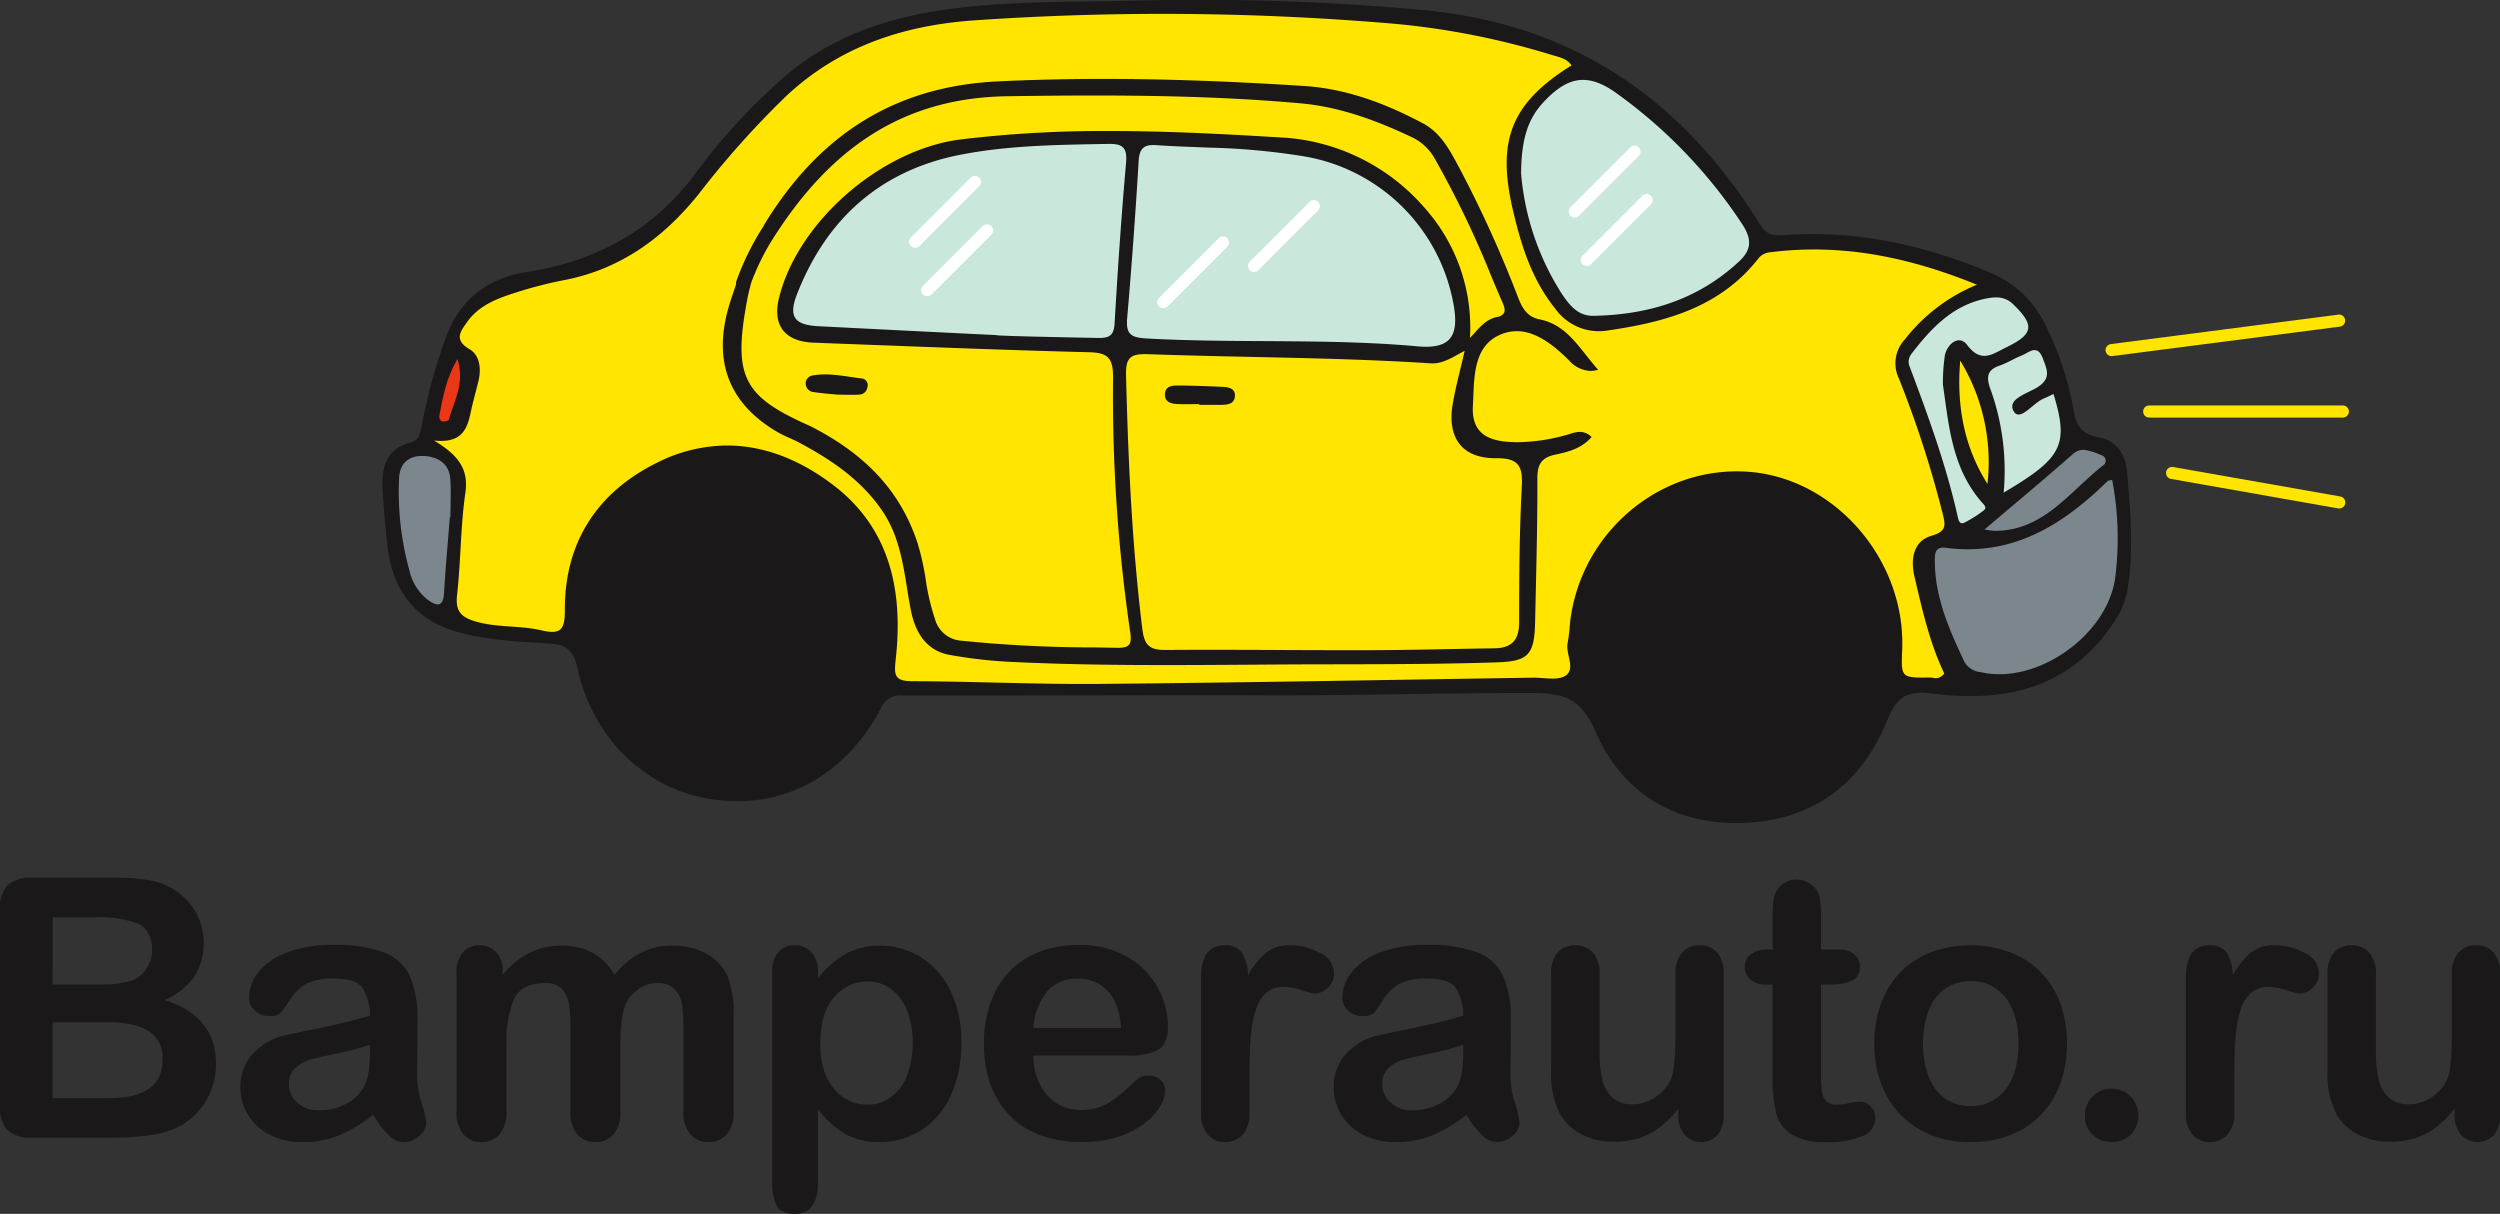 <svg xmlns="http://www.w3.org/2000/svg" width="413.159" height="200.609" viewBox="0 0 413.159 200.609"><rect x="0" y="0" width="413.159" height="200.609" fill="#333333" stroke="none"/><g data-name="Group 4"><g data-name="Group 1" fill="#ffe500" fill-rule="evenodd"><path data-name="Path 1" d="M328.104 46.288c-11.2-5.325-26.751-7.832-37.317-5.545-3.346-8.366-19.371-28.795-41.912-35.4s-91.748-6.251-107.509 1.5-28.088 26.327-28.088 26.327a51.167 51.167 0 0 1-27.647 13.472c-8.114 1.165-11.373 9.949-11.373 9.949s4.029 2.114 3.3 6.516-1.7 8.981-6.277 8.013a5.652 5.652 0 0 0-1.137 2.9s5.979.712 5.539 6.611-1.914 21.59-1.914 21.59 6.052 2.888 20.493 3.5 52.389 7.925 52.389 7.925l114.287-.135 63.572-.481s-7.7-15.849-6.4-21.66c2.443-2.377 6.845-3.874 6.845-3.874s15.392-9.862 17.03-14.44c-.833-9.334-2.682-21.445-13.881-26.768z"/><path data-name="Path 2" d="M387.184 67.011h-32a1 1 0 0 0 0 2h32a1 1 0 0 0 0-2z"/><path data-name="Path 3" d="M386.743 82.047l-27.574-4.862a1 1 0 1 0-.347 1.969l27.574 4.862a1 1 0 1 0 .347-1.969z"/><path data-name="Path 4" d="M387.555 52.817a1 1 0 0 0-1.159-.811l-37.574 4.862a1 1 0 1 0 .347 1.969l37.574-4.862a1 1 0 0 0 .812-1.158z"/></g><g data-name="Group 2" fill="#cae7db" transform="translate(-99.316 -295.489)"><ellipse data-name="Ellipse 1" cx="7.642" cy="8.396" rx="7.642" ry="8.396" transform="translate(213.345 390.488)"/><ellipse data-name="Ellipse 2" cx="7.642" cy="8.396" rx="7.642" ry="8.396" transform="translate(378.931 394.231)"/><path data-name="Path 5" d="M441.263 367.71c-3.388-24.33-12.319-25.177-12.319-25.177-10.548 3.079-12.4 6.7-15.4 12.7 0 0 6.911 17.416 8.732 28.8 5.918-3.057 6.5-4.513 6.5-4.513s-9.1-8.364-5.983-26.183c3.122 3.317 8.129 11.706 6.5 25.558 8.202-5.071 12.42-8.271 11.97-11.185z"/><path data-name="Path 6" d="M286.574 318.353c-46.222-2.921-53 17.425-54.986 21.1s-5.113 10.413 1.773 11.248 92.862 3.13 99.539 3.652 8.347-3.443 7.721-6.678c-4.904-28.904-27.489-27.643-54.047-29.322z"/><path data-name="Path 7" d="M389.73 335.439a63.911 63.911 0 0 0-28.321-28.559 16.428 16.428 0 0 0-11.992 14.674s1.657 27.138 14.516 27.3 24.22-7.341 25.797-13.415z"/></g><path data-name="Path 8" d="M74.719 57.122s4.433 1.349 2.217 8.723-5.976 5.638-5.976 5.638z" fill="#ea3716"/><g data-name="Group 3" fill="#7b878d"><path data-name="Path 9" d="M70.142 74.016s-5.51-.217-5.365 6.67 0 18.921 8.99 21.531c0 0 6.162-29.071-3.625-28.201z"/><path data-name="Path 10" d="M350.084 77.575c-.925-4.627-7.4-4.858-7.4-4.858-1.848 3.846-15.5 13.263-19.973 16.116-10.873.309.926 23.366.926 23.366s.54.309 6.477 1.311c26.988-4.241 20.895-31.308 19.97-35.935z"/></g><path data-name="Union 1" d="M128.353 199.246a8.568 8.568 0 0 1-.733-3.969v-34.512a5.032 5.032 0 0 1 1-3.413 3.448 3.448 0 0 1 2.725-1.129 3.6 3.6 0 0 1 2.768 1.157 4.728 4.728 0 0 1 1.07 3.325v.967a15.8 15.8 0 0 1 4.687-4.087 11.467 11.467 0 0 1 5.508-1.3 12.754 12.754 0 0 1 6.8 1.9 13.128 13.128 0 0 1 4.907 5.567 19.439 19.439 0 0 1 1.8 8.671 21.161 21.161 0 0 1-1.04 6.782 15.226 15.226 0 0 1-2.857 5.186 12.461 12.461 0 0 1-4.292 3.223 12.682 12.682 0 0 1-5.317 1.128 11.154 11.154 0 0 1-5.757-1.376 16.449 16.449 0 0 1-4.438-4.044v12.011q0 5.274-3.838 5.274-2.262.004-2.993-1.361zm9.478-34.439q-2.272 2.608-2.271 7.676 0 4.775 2.255 7.426a7.058 7.058 0 0 0 5.6 2.652 6.427 6.427 0 0 0 3.691-1.157 7.961 7.961 0 0 0 2.725-3.472 15.771 15.771 0 0 0 .059-11.029 7.977 7.977 0 0 0-2.681-3.488 6.412 6.412 0 0 0-3.794-1.215 7.119 7.119 0 0 0-5.584 2.611zm268.9 22.749a4.792 4.792 0 0 1-1.069-3.326v-1.026a17.77 17.77 0 0 1-3.018 3.047 11.078 11.078 0 0 1-3.457 1.831 14.006 14.006 0 0 1-4.277.6 11.068 11.068 0 0 1-5.2-1.2 8.778 8.778 0 0 1-3.56-3.311 14.655 14.655 0 0 1-1.494-7.324v-15.85a5.169 5.169 0 0 1 1.085-3.589 3.7 3.7 0 0 1 2.871-1.186 3.807 3.807 0 0 1 2.929 1.2 5.088 5.088 0 0 1 1.113 3.574v12.8a19.724 19.724 0 0 0 .469 4.674 5.611 5.611 0 0 0 1.684 2.958 4.81 4.81 0 0 0 3.3 1.069 6.71 6.71 0 0 0 3.81-1.2 7.01 7.01 0 0 0 2.606-3.136q.674-1.7.674-7.44v-9.727a5.088 5.088 0 0 1 1.113-3.574 3.771 3.771 0 0 1 2.9-1.2 3.7 3.7 0 0 1 2.871 1.186 5.178 5.178 0 0 1 1.085 3.589v23.174a4.949 4.949 0 0 1-1.04 3.428 3.7 3.7 0 0 1-5.391-.044zm-44.374-.045a5.245 5.245 0 0 1-1.113-3.633v-22.267q0-5.391 3.9-5.391a3.252 3.252 0 0 1 2.871 1.26 6.958 6.958 0 0 1 .967 3.721 14 14 0 0 1 2.944-3.721 6.085 6.085 0 0 1 4.028-1.26 10.314 10.314 0 0 1 4.892 1.26 3.763 3.763 0 0 1 2.373 3.34 3.181 3.181 0 0 1-1.011 2.417 3.14 3.14 0 0 1-2.182.952 10.075 10.075 0 0 1-2.124-.542 9.865 9.865 0 0 0-2.975-.543 4.343 4.343 0 0 0-2.871.923 5.925 5.925 0 0 0-1.728 2.739 19.134 19.134 0 0 0-.85 4.321q-.234 2.506-.234 6.109v6.679a5.154 5.154 0 0 1-1.143 3.649 3.809 3.809 0 0 1-2.9 1.215 3.662 3.662 0 0 1-2.844-1.228zm-16.466.059a4.161 4.161 0 0 1-1.318-3.281 4.25 4.25 0 0 1 1.259-3.076 4.173 4.173 0 0 1 3.106-1.289 4.341 4.341 0 0 1 3.149 1.274 4.524 4.524 0 0 1 0 6.358 4.4 4.4 0 0 1-3.061 1.186 4.563 4.563 0 0 1-3.135-1.17zm-26.779 0a14.42 14.42 0 0 1-8.247-8.51 18.847 18.847 0 0 1-1.1-6.577 19.1 19.1 0 0 1 1.112-6.651 14.488 14.488 0 0 1 3.193-5.156 14.1 14.1 0 0 1 5.039-3.3 19.064 19.064 0 0 1 13.125.015 14.173 14.173 0 0 1 8.277 8.5 20.2 20.2 0 0 1-.015 13.183 14.543 14.543 0 0 1-3.222 5.186 14.233 14.233 0 0 1-5.04 3.325 17.8 17.8 0 0 1-6.591 1.157 17.314 17.314 0 0 1-6.531-1.17zm2.4-24.214a7.7 7.7 0 0 0-2.754 3.589 16.3 16.3 0 0 0-.015 11.015 7.859 7.859 0 0 0 2.725 3.588 7.071 7.071 0 0 0 4.175 1.246 6.982 6.982 0 0 0 5.786-2.74q2.152-2.738 2.153-7.573 0-4.892-2.153-7.617a6.994 6.994 0 0 0-5.786-2.725 7.161 7.161 0 0 0-4.128 1.219zm-25.428 24.128a5.846 5.846 0 0 1-2.534-3.487 23.593 23.593 0 0 1-.6-5.947V162.7h-1.056a3.809 3.809 0 0 1-2.636-.821 2.679 2.679 0 0 1-.908-2.081 2.582 2.582 0 0 1 .952-2.065 4.175 4.175 0 0 1 2.768-.806h.879v-4.8q0-1.935.1-3.032a4.462 4.462 0 0 1 .572-1.889 3.606 3.606 0 0 1 1.348-1.334 3.827 3.827 0 0 1 1.963-.512 3.949 3.949 0 0 1 2.752 1.137 3.381 3.381 0 0 1 1.04 1.86 16.791 16.791 0 0 1 .22 3.12v5.449h2.93a3.749 3.749 0 0 1 2.593.806 2.659 2.659 0 0 1 .894 2.065 2.313 2.313 0 0 1-1.274 2.256 8.265 8.265 0 0 1-3.648.645h-1.494v14.713a23.973 23.973 0 0 0 .131 2.884 2.945 2.945 0 0 0 .7 1.642 2.41 2.41 0 0 0 1.861.63 9.923 9.923 0 0 0 1.9-.249 9.911 9.911 0 0 1 1.875-.249 2.412 2.412 0 0 1 1.743.777 2.609 2.609 0 0 1 .776 1.919 3.211 3.211 0 0 1-2.109 2.959 14.252 14.252 0 0 1-6.064 1.025 10.489 10.489 0 0 1-5.674-1.265zm-17.653.073a4.792 4.792 0 0 1-1.069-3.326v-1.026a17.8 17.8 0 0 1-3.017 3.047 11.093 11.093 0 0 1-3.458 1.831 14.012 14.012 0 0 1-4.278.6 11.07 11.07 0 0 1-5.2-1.2 8.772 8.772 0 0 1-3.56-3.311 14.645 14.645 0 0 1-1.494-7.324v-15.85a5.169 5.169 0 0 1 1.085-3.589 3.7 3.7 0 0 1 2.871-1.186 3.807 3.807 0 0 1 2.93 1.2 5.088 5.088 0 0 1 1.113 3.574v12.8a19.724 19.724 0 0 0 .469 4.674 5.606 5.606 0 0 0 1.685 2.958 4.806 4.806 0 0 0 3.295 1.069 6.7 6.7 0 0 0 3.809-1.2 7.02 7.02 0 0 0 2.608-3.136q.674-1.7.673-7.44v-9.727a5.084 5.084 0 0 1 1.114-3.574 3.769 3.769 0 0 1 2.9-1.2 3.7 3.7 0 0 1 2.871 1.186 5.177 5.177 0 0 1 1.084 3.589v23.174a4.949 4.949 0 0 1-1.039 3.428 3.7 3.7 0 0 1-5.391-.044zm-33.531.029a17.136 17.136 0 0 1-2.549-3.354 24.771 24.771 0 0 1-5.61 3.384 15.7 15.7 0 0 1-6.079 1.128 11.522 11.522 0 0 1-5.405-1.215 8.9 8.9 0 0 1-3.588-3.3 8.554 8.554 0 0 1-1.26-4.512 8.079 8.079 0 0 1 2.08-5.6 10.406 10.406 0 0 1 5.713-3.105q.76-.176 3.779-.791t5.171-1.128q2.153-.513 4.673-1.245a8.34 8.34 0 0 0-1.274-4.644q-1.129-1.48-4.672-1.48a9.74 9.74 0 0 0-4.585.85 7.451 7.451 0 0 0-2.637 2.549 27.1 27.1 0 0 1-1.552 2.241 2.547 2.547 0 0 1-1.948.542 3.408 3.408 0 0 1-2.329-.864 2.815 2.815 0 0 1-.982-2.212 6.766 6.766 0 0 1 1.494-4.1 10.7 10.7 0 0 1 4.659-3.282 21 21 0 0 1 7.881-1.289 22.336 22.336 0 0 1 8.291 1.245 7.709 7.709 0 0 1 4.262 3.941 17.222 17.222 0 0 1 1.246 7.148q0 2.813-.014 4.776t-.044 4.365a16.085 16.085 0 0 0 .747 4.7 14.815 14.815 0 0 1 .747 3.15 2.95 2.95 0 0 1-1.156 2.241 3.879 3.879 0 0 1-2.623 1.011 3.534 3.534 0 0 1-2.436-1.15zm-8.189-13.564q-3.353.718-4.643 1.054a6.326 6.326 0 0 0-2.461 1.319 3.375 3.375 0 0 0-1.172 2.739 4.057 4.057 0 0 0 1.377 3.091 5.09 5.09 0 0 0 3.6 1.274 9.369 9.369 0 0 0 4.379-1.04 6.95 6.95 0 0 0 2.945-2.679q1.083-1.817 1.084-5.978v-1.143a40.154 40.154 0 0 1-5.109 1.363zm-37.105 13.489a5.245 5.245 0 0 1-1.113-3.633v-22.267q0-5.391 3.9-5.391a3.253 3.253 0 0 1 2.871 1.26 6.951 6.951 0 0 1 .967 3.721 14.031 14.031 0 0 1 2.944-3.721 6.086 6.086 0 0 1 4.029-1.26 10.314 10.314 0 0 1 4.892 1.26 3.764 3.764 0 0 1 2.372 3.34 3.178 3.178 0 0 1-1.011 2.417 3.14 3.14 0 0 1-2.182.952 10.088 10.088 0 0 1-2.124-.542 9.87 9.87 0 0 0-2.974-.543 4.342 4.342 0 0 0-2.871.923 5.925 5.925 0 0 0-1.728 2.739 19.033 19.033 0 0 0-.85 4.321q-.236 2.506-.234 6.109v6.679a5.158 5.158 0 0 1-1.143 3.649 3.812 3.812 0 0 1-2.9 1.215 3.66 3.66 0 0 1-2.845-1.228zm-32.722-3.162q-4.278-4.394-4.277-11.924a19.891 19.891 0 0 1 1.054-6.576 14.491 14.491 0 0 1 3.077-5.2 13.33 13.33 0 0 1 4.98-3.326 17.89 17.89 0 0 1 6.564-1.157 15.562 15.562 0 0 1 8.042 1.978 12.989 12.989 0 0 1 5.024 5.112 13.441 13.441 0 0 1 1.67 6.386q0 3.019-1.729 3.911a10.766 10.766 0 0 1-4.863.894h-15.649a10.61 10.61 0 0 0 1.1 4.8 7.354 7.354 0 0 0 6.754 4.19 9.566 9.566 0 0 0 2.622-.337 8.536 8.536 0 0 0 2.3-1.055 17.523 17.523 0 0 0 2.05-1.538q.938-.821 2.432-2.228a2.626 2.626 0 0 1 1.758-.526 2.894 2.894 0 0 1 1.992.674 2.406 2.406 0 0 1 .762 1.9 5.193 5.193 0 0 1-.85 2.534 10.038 10.038 0 0 1-2.562 2.784 14.592 14.592 0 0 1-4.307 2.212 18.548 18.548 0 0 1-5.962.878q-7.709.008-11.982-4.386zm6.226-20.551a10.272 10.272 0 0 0-2.329 6.109h14.5q-.293-4.1-2.211-6.138a6.624 6.624 0 0 0-5.054-2.037 6.4 6.4 0 0 0-4.91 2.065zm-59.007 23.672a5.43 5.43 0 0 1-1.157-3.765v-13.448a30.792 30.792 0 0 0-.22-4.131 4.733 4.733 0 0 0-1.186-2.607 3.785 3.785 0 0 0-2.93-1.055 5.359 5.359 0 0 0-3 .938 6.38 6.38 0 0 0-2.212 2.519q-.879 2.022-.879 7.149v10.634a5.467 5.467 0 0 1-1.142 3.78 3.881 3.881 0 0 1-3.018 1.259 3.769 3.769 0 0 1-2.944-1.259 5.515 5.515 0 0 1-1.128-3.78V170.96a41.1 41.1 0 0 0-.205-4.687 5.08 5.08 0 0 0-1.113-2.739 3.563 3.563 0 0 0-2.871-1.07q-3.927 0-5.171 2.695a19 19 0 0 0-1.246 7.736v10.81a5.53 5.53 0 0 1-1.128 3.765 3.781 3.781 0 0 1-2.974 1.274 3.837 3.837 0 0 1-2.975-1.274 5.429 5.429 0 0 1-1.156-3.765v-22.881a5.012 5.012 0 0 1 1.039-3.427 3.486 3.486 0 0 1 2.739-1.173 3.721 3.721 0 0 1 2.74 1.1 4.1 4.1 0 0 1 1.1 3.032v.762a13.935 13.935 0 0 1 4.453-3.663 11.75 11.75 0 0 1 5.274-1.171 10.543 10.543 0 0 1 5.185 1.2 9.409 9.409 0 0 1 3.575 3.633 13.882 13.882 0 0 1 4.336-3.648 11.065 11.065 0 0 1 5.126-1.186 11.683 11.683 0 0 1 5.655 1.289 8.213 8.213 0 0 1 3.545 3.691 16.95 16.95 0 0 1 1.024 6.827v15.615a5.476 5.476 0 0 1-1.141 3.78 3.884 3.884 0 0 1-3.019 1.259 3.837 3.837 0 0 1-2.98-1.275zm-49.879.117a17.172 17.172 0 0 1-2.55-3.354 24.731 24.731 0 0 1-5.61 3.384 15.693 15.693 0 0 1-6.079 1.128 11.523 11.523 0 0 1-5.405-1.215 8.907 8.907 0 0 1-3.589-3.3 8.554 8.554 0 0 1-1.26-4.512 8.079 8.079 0 0 1 2.08-5.6 10.413 10.413 0 0 1 5.713-3.105q.763-.176 3.779-.791t5.171-1.128q2.153-.513 4.673-1.245a8.347 8.347 0 0 0-1.274-4.644q-1.127-1.48-4.673-1.48a9.736 9.736 0 0 0-4.585.85 7.451 7.451 0 0 0-2.637 2.549 26.815 26.815 0 0 1-1.553 2.241 2.546 2.546 0 0 1-1.948.542 3.409 3.409 0 0 1-2.329-.864 2.811 2.811 0 0 1-.981-2.212 6.76 6.76 0 0 1 1.494-4.1 10.694 10.694 0 0 1 4.658-3.282 21.006 21.006 0 0 1 7.881-1.289 22.33 22.33 0 0 1 8.284 1.251 7.713 7.713 0 0 1 4.263 3.941 17.252 17.252 0 0 1 1.245 7.148q0 2.813-.014 4.776t-.044 4.365a16.056 16.056 0 0 0 .747 4.7 14.875 14.875 0 0 1 .747 3.15 2.949 2.949 0 0 1-1.157 2.241 3.879 3.879 0 0 1-2.622 1.011 3.536 3.536 0 0 1-2.429-1.157zm-8.188-13.564q-3.356.718-4.644 1.054a6.33 6.33 0 0 0-2.462 1.319 3.378 3.378 0 0 0-1.172 2.739 4.057 4.057 0 0 0 1.377 3.091 5.092 5.092 0 0 0 3.6 1.274 9.369 9.369 0 0 0 4.379-1.04 6.937 6.937 0 0 0 2.944-2.679q1.084-1.817 1.084-5.978v-1.143a40.216 40.216 0 0 1-5.11 1.362zM5.274 188.011a5.435 5.435 0 0 1-4.058-1.273A5.728 5.728 0 0 1 0 182.68v-32.286a5.627 5.627 0 0 1 1.245-4.088 5.532 5.532 0 0 1 4.029-1.245H19.19a32.491 32.491 0 0 1 5.333.381 11.377 11.377 0 0 1 4.043 1.465 10.6 10.6 0 0 1 2.695 2.3 10.159 10.159 0 0 1 1.787 3.077 10.279 10.279 0 0 1 .615 3.559q0 6.445-6.445 9.434 8.466 2.7 8.467 10.489a11.782 11.782 0 0 1-1.846 6.489 11.081 11.081 0 0 1-4.98 4.262 17.69 17.69 0 0 1-4.513 1.157 45.912 45.912 0 0 1-5.947.337zm3.428-6.533h9.345q8.82 0 8.819-6.358a5.179 5.179 0 0 0-2.286-4.716q-2.284-1.466-6.826-1.465H8.702zm0-18.779h7.968a16 16 0 0 0 5.026-.616 4.8 4.8 0 0 0 2.71-2.343 5.288 5.288 0 0 0 .732-2.754q0-3.252-2.314-4.322a17.7 17.7 0 0 0-7.061-1.069h-7.06zm255.038-41.672c-2.433-5.52-5.035-6.488-10.606-6.5-7.018-.013-14.034.089-21.049.192-7.316.107-14.632.214-21.948.19-10.519-.036-21.039-.014-31.559.008q-14.714.03-29.426.014a3.475 3.475 0 0 0-3.613 2.2c-5.91 11.085-15.943 16.528-27.412 15.034-11.078-1.441-20.078-9.859-22.68-21.687-.641-2.917-1.779-3.969-4.679-4.136-4.979-.286-9.969-.511-14.869-1.827-7.526-2.025-11.075-7.123-11.9-14.541a187.372 187.372 0 0 1-.754-8.823c-.24-3.7.392-6.92 4.672-8.043 1.412-.37 1.567-1.686 1.81-2.931a97.7 97.7 0 0 1 3.865-14.173c2.308-6.451 6.968-10.047 13.479-11.058 11.833-1.839 21.4-7.175 28.45-17.077a97.8 97.8 0 0 1 12.376-13.6c9.006-8.624 20.056-11.892 31.989-13.13 9.031-.937 18.105-.841 27.167-1.012a401.986 401.986 0 0 1 48.772 1.6c24.452 2.456 42.269 14.8 55.008 35.323 1.067 1.719 2.133 1.948 3.839 1.818 11.847-.9 23.071 1.523 34 6.1a17.584 17.584 0 0 1 9.707 9.471 49.972 49.972 0 0 1 4.289 13.258c.349 2.407 1.291 4.039 3.962 4.53 3.157.581 4.639 2.689 4.91 5.984.524 6.38 1.114 12.712.078 19.124a13.671 13.671 0 0 1-2.348 5.634c-7.308 10.941-18.049 13.16-30.012 11.641-4.08-.517-5.772.5-7.374 4.449-4.238 10.447-12.256 16.5-23.666 16.934-.426.016-.847.024-1.265.024-10.669-.006-18.905-5.214-23.213-14.99zM137.684 80.144c9.443 7.182 11.591 17.558 10.351 28.76-.305 2.755-.207 3.669 2.791 3.677 10.287.029 20.575.536 30.859.443 23.886-.211 47.77-.664 71.656-1.027.533-.008 1.1.033 1.676.075 1.391.1 2.794.2 3.709-.411 1.742-1.17-.058-3.592.361-5.462a31.492 31.492 0 0 0 .383-3.3c1.694-14.878 14.888-26.018 29.524-24.929 14.292 1.064 25.969 14.6 25.367 29.411-.187 4.612-.187 4.636 4.511 4.592a4.456 4.456 0 0 1 .534.04 1.7 1.7 0 0 0 1.907-.724c-2.417-5.031-3.637-10.531-4.927-16.009-.691-2.935-.139-5.893 2.833-6.739 2.614-.743 2.258-1.882 1.831-3.654a175.508 175.508 0 0 0-7.259-22.4 5.776 5.776 0 0 1 1.047-6.434 29.063 29.063 0 0 1 11.874-9c-11.44-4.658-22.561-6.862-34.279-5.348a2.677 2.677 0 0 0-1.857 1.04c-6.341 8.062-15.342 10.488-24.843 11.865a8.839 8.839 0 0 1-8.69-3.58c-3.905-4.829-5.682-10.557-7.043-16.43-2.682-11.577-.153-17.619 9.715-23.791-.755-1.121-1.973-1.348-3.136-1.688a128.5 128.5 0 0 0-25.514-5.138 450.131 450.131 0 0 0-70.422-.59c-11.451.854-21.979 4.311-30.7 12.47a150.233 150.233 0 0 0-14.459 16.185c-5.837 7.3-13.055 12.529-22.458 14.283a68.564 68.564 0 0 0-7.81 2.03c-3.057.954-6.1 2.12-8.03 4.875-.977 1.395-2.281 2.9.374 4.449 1.764 1.026 2 3.267 1.5 5.341-.409 1.67-.887 3.325-1.242 5.006-.587 2.774-1.394 5.279-6.089 4.771 4 2.412 5.748 4.679 5.175 8.661-.8 5.584-.739 11.289-1.371 16.9-.28 2.483.552 3.54 2.737 4.243 3.675 1.182 7.564.7 11.228 1.57 3.225.767 3.861-.179 3.848-3.327-.051-11.331 5.454-19.587 15.35-24.438a25.859 25.859 0 0 1 11.474-2.784c6.151.004 12.067 2.374 17.514 6.516zm182.075 12.782c.062 5.956 2.426 11.224 4.889 16.46a3.42 3.42 0 0 0 2.684 1.69c9.164 2.154 20.831-5.972 22.216-15.461a51.547 51.547 0 0 0-.48-16.3c-.5.106-.652.09-.724.16-7.444 7.3-15.737 12.5-26.766 11.054a3.225 3.225 0 0 0-.421-.03c-1.467 0-1.412 1.256-1.4 2.427zM65.945 79.259a48.537 48.537 0 0 0 1.7 14.952 8.557 8.557 0 0 0 3.04 4.912c1.672 1.181 2.567 1.151 2.705-1.215.247-4.172.633-8.334.96-12.5l.091-.011c0-2.088.121-4.185-.029-6.262-.2-2.777-2.4-3.749-4.6-3.781h-.086c-2.15 0-3.731 1.17-3.781 3.905zm276.552-4.156c-4.643 4.1-9.419 8.059-14.528 12.4a15.2 15.2 0 0 0 1.537.225c8.192.092 12.469-6.454 18.039-10.792a.94.94 0 0 0-.328-1.724 10.053 10.053 0 0 0-2.879-.883 2.706 2.706 0 0 0-1.841.774zm-13.92-25.827c-5.717 1-9.393 4.9-12.721 9.256a2.082 2.082 0 0 0-.243 2.1c3.056 8.138 6.038 16.3 7.937 24.807.14.626.346 1.319 1.149.908a20.441 20.441 0 0 0 3.085-1.952c.649-.5.192-.872-.27-1.4-4.985-5.693-5.45-12.865-6.422-19.429a31.081 31.081 0 0 1 .327-4.864c.472-2.012 2.4-3.4 3.672-1.7 2.343 3.12 4.243 1.481 6.474.4 4.531-2.187 4.738-3.655 1.11-7.148a3.877 3.877 0 0 0-2.826-1.1 7.432 7.432 0 0 0-1.273.122zm5.529 9.479c-1.248.5-2.406 1.241-3.672 1.679-1.933.671-2.21 1.736-1.571 3.643a39.685 39.685 0 0 1 2.267 17.335c9.694-5.715 10.808-7.857 8.237-16.305-.644.306-1.066.542-1.514.711-1.823.691-3.988 3.921-5.035 2.192-1.268-2.089 2.362-3 3.991-4.068 2.248-1.48 1.454-2.929.8-4.7-.389-1.046-.859-1.38-1.364-1.38-.691-.001-1.441.612-2.14.893zm-5.652 21.217a32.215 32.215 0 0 0-4.5-20.374c-.621 7.32.579 14.177 4.499 20.374zm-255.822-11.4c-.086.444-.012 1.043.627 1.093.314.025.89-.142.939-.329.784-3.016 2.674-5.9 1.41-10-1.934 3.335-2.401 6.306-2.977 9.234zm182.39-51.618c-2.642 2.852-3.593 6.326-3.643 11.706a43.59 43.59 0 0 0 6.73 19.892c1.216 1.823 2.659 3.686 5.187 3.642 9.079-.158 17.317-2.641 24.123-9 2-1.867 2.156-3.563.59-6.021a82.028 82.028 0 0 0-20.4-21.433c-2.243-1.684-4.163-2.536-5.99-2.535-2.205-.002-4.271 1.236-6.598 3.747zm-87.6 92.449a78.113 78.113 0 0 1-10.553-1.186c-3.369-.628-5.5-3.119-6.346-7.4-.24-1.223-.441-2.472-.636-3.681-.7-4.342-1.421-8.83-4.1-12.749-3.686-5.4-9-8.714-13.709-11.239-.525-.283-1.082-.533-1.62-.775a20.676 20.676 0 0 1-2.014-.993c-7.861-4.614-10.586-11.47-8.095-20.38.315-1.125.7-2.249 1.069-3.337l.231-.689a1.133 1.133 0 0 1 .051-.526 44.583 44.583 0 0 1 4.539-9.162c0-.016.007-.033.007-.049v-.026l.014-.023c9.234-15.173 21.881-22.937 38.664-23.74 5.619-.268 11.5-.405 17.5-.405 10.191 0 21.046.384 33.186 1.174 6.139.4 12.528 2.413 19.533 6.159 2.9 1.548 4.367 4.28 5.786 6.922l.219.4a195.042 195.042 0 0 1 9.736 21.463c.658 1.665 1.427 3.2 3.575 3.625 3.557.711 5.569 3.258 7.7 5.955.59.746 1.2 1.518 1.847 2.252l.1.113-.146.038a4.61 4.61 0 0 1-1.15.154 5.01 5.01 0 0 1-3.506-1.733c-2.266-2.251-5.3-4.835-8.638-4.835a6.908 6.908 0 0 0-2.915.664c-3.94 1.82-4.114 6.253-4.268 10.165a86.64 86.64 0 0 1-.068 1.522c-.2 3.65 1.5 5.522 5.376 5.9.661.064 1.343.1 2.029.1a31.3 31.3 0 0 0 8.105-1.212c.188-.05.375-.11.564-.167a5.458 5.458 0 0 1 1.6-.326 2.714 2.714 0 0 1 1.874.784l.068.062-.061.068c-1.608 1.81-3.7 2.372-5.877 2.831-2.24.472-3.03 1.5-3.021 3.926.024 6.163-.119 12.429-.257 18.489l-.114 5.136c-.114 5.612-1.089 6.629-6.507 6.8-9.059.288-18.279.3-27.193.314h-1.117c-4.118.006-8.306.035-12.355.063-4.552.031-9.258.063-13.886.063-10.105-.001-17.884-.161-25.22-.511zm44.28-1.978c4.9.02 9.81.04 14.716.028 6.854-.018 13.708-.213 20.563-.31 2.849-.041 4.08-1.348 4.078-4.318 0-7.5.049-15.012.44-22.5.18-3.449-.653-4.628-4.28-4.6-5.6.045-8.1-3.373-7.136-8.984.474-2.751 1.216-5.454 1.972-8.773-2.118 1.15-3.67 2.2-5.614 2.078-15.519-1-31.071-.951-46.6-1.508-2.943-.1-3.819.443-3.745 3.451.339 14.027.978 28.021 2.689 41.964.335 2.732 1.236 3.481 3.836 3.463q3.749-.027 7.5-.025 5.79 0 11.582.032zm-45.23-91.519c-16.7.24-29.234 8.037-39.329 24.5a40.971 40.971 0 0 0-2.3 4.557l.012.011-.241.525c-.166.41-.323.829-.475 1.25l-.1.392c-.167.632-.341 1.285-.466 1.936-2.481 12.924-.936 16.271 9.733 21.069l.21.093c.153.066.312.136.465.214 9.274 4.743 14.885 10.879 17.659 19.31a41.805 41.805 0 0 1 1.343 6.008 37.763 37.763 0 0 0 1.537 6.547 4.845 4.845 0 0 0 4.41 3.571 218.666 218.666 0 0 0 22.117 1.108q1.773.028 3.543.06c1.058.022 1.67-.129 1.982-.492s.375-1 .2-2.178a269.757 269.757 0 0 1-2.828-41.96c.019-3.233-.821-4.139-3.91-4.216-11.769-.293-23.73-.749-35.3-1.191l-10.249-.386c-2.414-.09-4.139-.8-5.126-2.112-.953-1.267-1.166-3.024-.631-5.224 3.059-12.588 16.828-24.614 30.067-26.258a197.818 197.818 0 0 1 24.528-1.391c10 0 20.007.56 29.4 1.134a33.717 33.717 0 0 1 22.648 11.493 29.689 29.689 0 0 1 7.562 21.574c.239-.251.472-.51.7-.762 1.086-1.211 2.115-2.355 3.761-2.7a1.584 1.584 0 0 0 1.165-.679c.185-.36.122-.859-.206-1.616q-.9-2.07-1.775-4.149a162.378 162.378 0 0 0-9.507-19.8 8.4 8.4 0 0 0-3.661-3.431c-7.137-3.391-12.837-5.128-18.481-5.635-9.806-.88-20.524-1.291-33.728-1.291-5.385-.007-10.699.06-14.727.117zm21.712 10.621q-.786 13.071-1.907 26.12c-.227 2.648.713 3.151 3.219 3.29 14.906.833 29.856-.047 44.749 1.3 5.4.491 6.97-1.594 5.958-7.016a30.2 30.2 0 0 0-24.866-24.411 114.184 114.184 0 0 0-15.707-1.418c-2.812-.128-5.632-.191-8.439-.4a7.546 7.546 0 0 0-.584-.024c-1.532.002-2.306.589-2.423 2.559zm-4.972-2.745c-8.2.149-16.44.216-24.5 1.792-13.167 2.576-22.086 10.533-26.976 22.992-1.492 3.8-.448 5.145 3.56 5.35q14.653.747 29.308 1.462c0 .144 11.261.369 16.884.472 1.814.032 2.594-.378 2.712-2.382.519-8.832 1.11-17.663 1.893-26.475.215-2.428-.4-3.212-2.686-3.212zm14.987 43.13v-.127c-1.226 0-2.454.049-3.676-.015-1.024-.056-2.065-.343-2-1.648.07-1.334 1.212-1.415 2.184-1.409 2.451.02 4.9.108 7.349.22 1.005.046 2.129.259 2.03 1.573-.094 1.242-1.192 1.391-2.216 1.4q-.757.008-1.514.007c-.717-.002-1.438-.002-2.158-.002zm-59.715-1.686c-1.086-.11-2.543-.2-3.977-.426a1.431 1.431 0 0 1-1.356-1.457 1.316 1.316 0 0 1 1.112-1.283c2.8-.511 5.549.194 8.307.509a1.127 1.127 0 0 1 .77 1.456 1.371 1.371 0 0 1-1.224 1.179c-.441.032-.884.042-1.352.042-.685 0-1.421-.02-2.28-.02z" fill="#1a1818"/><path data-name="Path 30" d="M150.527 39.254l9.9-9.9a1 1 0 0 1 1.414 1.414l-9.9 9.9a1 1 0 0 1-1.414-1.414z" fill="#fff" fill-rule="evenodd"/><path data-name="Path 31" d="M152.527 47.254l9.9-9.9a1 1 0 0 1 1.414 1.414l-9.9 9.9a1 1 0 0 1-1.414-1.414z" fill="#fff" fill-rule="evenodd"/><path data-name="Path 32" d="M191.527 49.254l9.9-9.9a1 1 0 0 1 1.414 1.414l-9.9 9.9a1 1 0 0 1-1.414-1.414z" fill="#fff" fill-rule="evenodd"/><path data-name="Path 33" d="M206.527 43.254l9.9-9.9a1 1 0 0 1 1.414 1.414l-9.9 9.9a1 1 0 0 1-1.414-1.414z" fill="#fff" fill-rule="evenodd"/><path data-name="Path 34" d="M259.527 34.254l9.9-9.9a1 1 0 0 1 1.414 1.414l-9.9 9.9a1 1 0 0 1-1.414-1.414z" fill="#fff" fill-rule="evenodd"/><path data-name="Path 35" d="M261.527 42.254l9.9-9.9a1 1 0 0 1 1.414 1.414l-9.9 9.9a1 1 0 0 1-1.414-1.414z" fill="#fff" fill-rule="evenodd"/></g></svg>